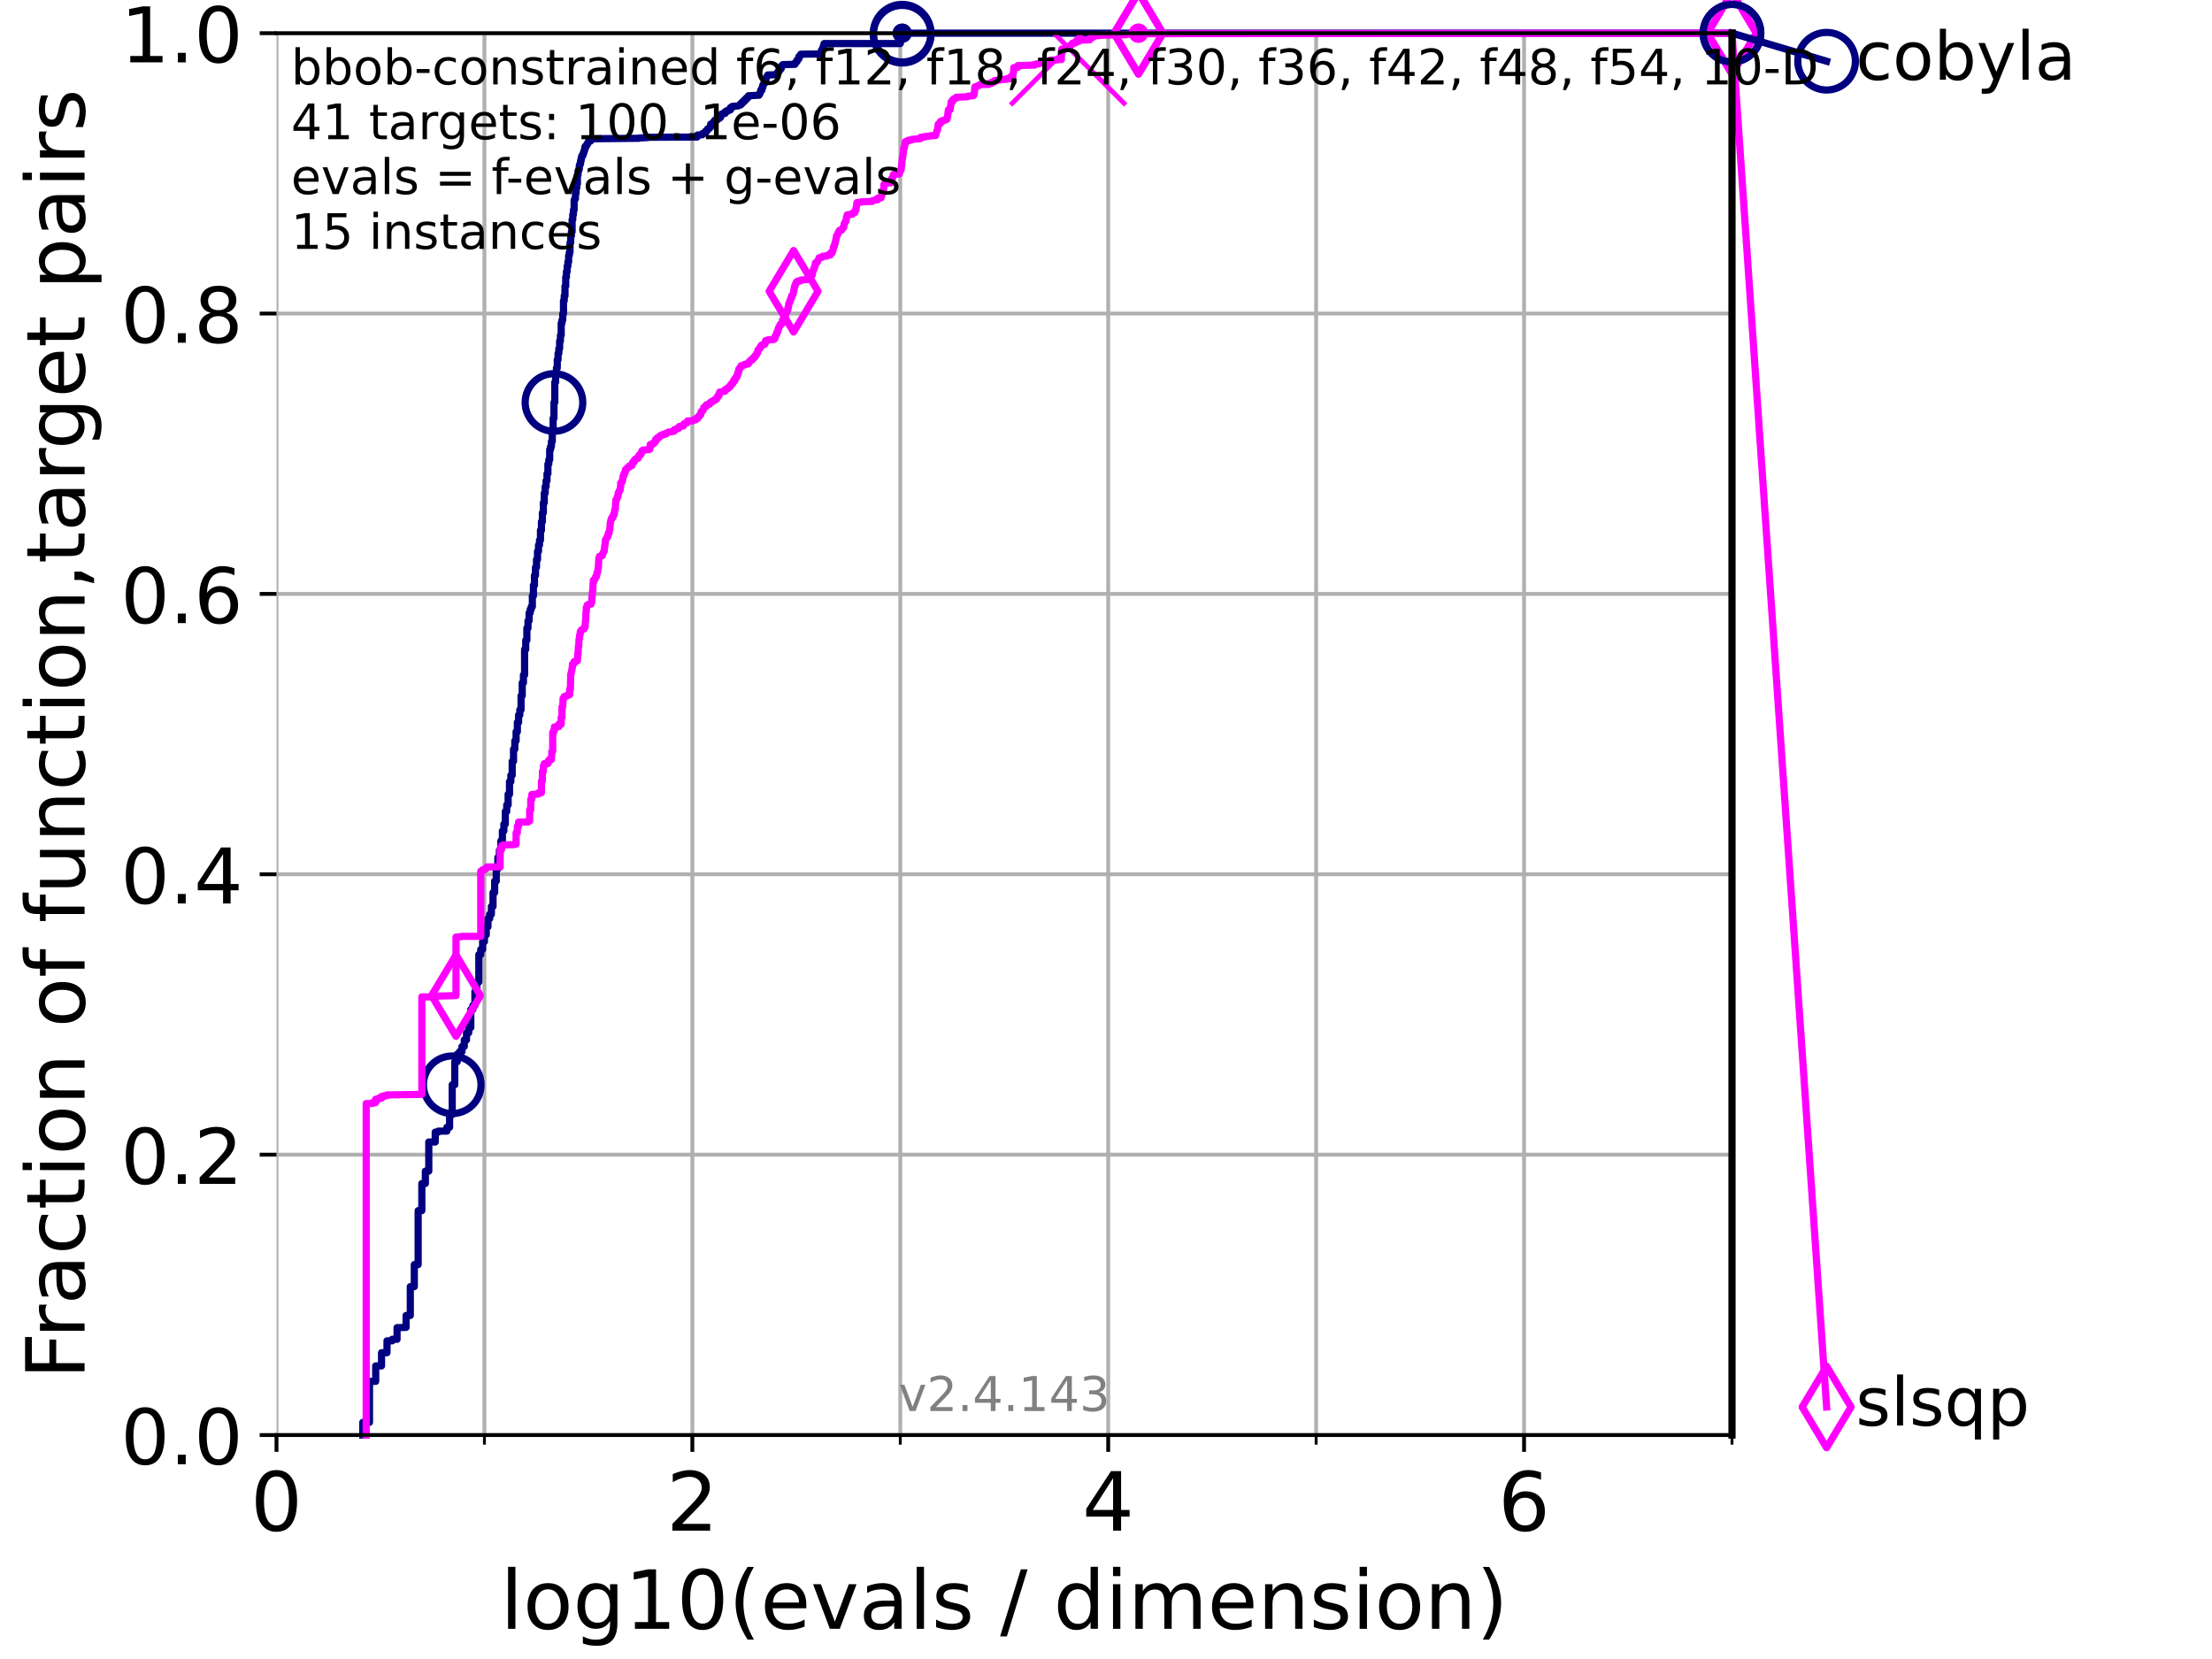 <?xml version="1.0" encoding="utf-8" standalone="no"?>
<!DOCTYPE svg PUBLIC "-//W3C//DTD SVG 1.1//EN"
  "http://www.w3.org/Graphics/SVG/1.1/DTD/svg11.dtd">
<!-- Created with matplotlib (https://matplotlib.org/) -->
<svg height="345.6pt" version="1.1" viewBox="0 0 460.8 345.6" width="460.8pt" xmlns="http://www.w3.org/2000/svg" xmlns:xlink="http://www.w3.org/1999/xlink">
 <defs>
  <style type="text/css">*{stroke-linecap:butt;stroke-linejoin:round;}</style>
 </defs>
 <g id="figure_1">
  <g id="patch_1">
   <path d="M 0 345.6 
L 460.8 345.6 
L 460.8 0 
L 0 0 
z
" style="fill:#ffffff;"/>
  </g>
  <g id="axes_1">
   <g id="patch_2">
    <path d="M 57.6 298.944 
L 360.806 298.944 
L 360.806 6.912 
L 57.6 6.912 
z
" style="fill:#ffffff;"/>
   </g>
   <g id="matplotlib.axis_1">
    <g id="xtick_1">
     <g id="line2d_1">
      <path clip-path="url(#p220fb28240)" d="M 57.6 298.944 
L 57.6 6.912 
" style="fill:none;stroke:#b0b0b0;stroke-linecap:square;stroke-width:0.8;"/>
     </g>
     <g id="line2d_2">
      <defs>
       <path d="M 0 0 
L 0 3.5 
" id="md79514da13" style="stroke:#000000;stroke-width:0.8;"/>
      </defs>
      <g>
       <use style="stroke:#000000;stroke-width:0.8;" x="57.6" xlink:href="#md79514da13" y="298.944"/>
      </g>
     </g>
     <g id="text_1">
      <!-- 0 -->
      <g transform="translate(52.192 318.861)scale(0.17 -0.17)">
       <defs>
        <path d="M 31.781 66.406 
Q 24.172 66.406 20.328 58.906 
Q 16.5 51.422 16.5 36.375 
Q 16.5 21.391 20.328 13.891 
Q 24.172 6.391 31.781 6.391 
Q 39.453 6.391 43.281 13.891 
Q 47.125 21.391 47.125 36.375 
Q 47.125 51.422 43.281 58.906 
Q 39.453 66.406 31.781 66.406 
z
M 31.781 74.219 
Q 44.047 74.219 50.516 64.516 
Q 56.984 54.828 56.984 36.375 
Q 56.984 17.969 50.516 8.266 
Q 44.047 -1.422 31.781 -1.422 
Q 19.531 -1.422 13.062 8.266 
Q 6.594 17.969 6.594 36.375 
Q 6.594 54.828 13.062 64.516 
Q 19.531 74.219 31.781 74.219 
z
" id="DejaVuSans-48"/>
       </defs>
       <use xlink:href="#DejaVuSans-48"/>
      </g>
     </g>
    </g>
    <g id="xtick_2">
     <g id="line2d_3">
      <path clip-path="url(#p220fb28240)" d="M 144.23 298.944 
L 144.23 6.912 
" style="fill:none;stroke:#b0b0b0;stroke-linecap:square;stroke-width:0.8;"/>
     </g>
     <g id="line2d_4">
      <g>
       <use style="stroke:#000000;stroke-width:0.8;" x="144.23" xlink:href="#md79514da13" y="298.944"/>
      </g>
     </g>
     <g id="text_2">
      <!-- 2 -->
      <g transform="translate(138.822 318.861)scale(0.17 -0.17)">
       <defs>
        <path d="M 19.188 8.297 
L 53.609 8.297 
L 53.609 0 
L 7.328 0 
L 7.328 8.297 
Q 12.938 14.109 22.625 23.891 
Q 32.328 33.688 34.812 36.531 
Q 39.547 41.844 41.422 45.531 
Q 43.312 49.219 43.312 52.781 
Q 43.312 58.594 39.234 62.25 
Q 35.156 65.922 28.609 65.922 
Q 23.969 65.922 18.812 64.312 
Q 13.672 62.703 7.812 59.422 
L 7.812 69.391 
Q 13.766 71.781 18.938 73 
Q 24.125 74.219 28.422 74.219 
Q 39.75 74.219 46.484 68.547 
Q 53.219 62.891 53.219 53.422 
Q 53.219 48.922 51.531 44.891 
Q 49.859 40.875 45.406 35.406 
Q 44.188 33.984 37.641 27.219 
Q 31.109 20.453 19.188 8.297 
z
" id="DejaVuSans-50"/>
       </defs>
       <use xlink:href="#DejaVuSans-50"/>
      </g>
     </g>
    </g>
    <g id="xtick_3">
     <g id="line2d_5">
      <path clip-path="url(#p220fb28240)" d="M 230.861 298.944 
L 230.861 6.912 
" style="fill:none;stroke:#b0b0b0;stroke-linecap:square;stroke-width:0.8;"/>
     </g>
     <g id="line2d_6">
      <g>
       <use style="stroke:#000000;stroke-width:0.8;" x="230.861" xlink:href="#md79514da13" y="298.944"/>
      </g>
     </g>
     <g id="text_3">
      <!-- 4 -->
      <g transform="translate(225.453 318.861)scale(0.17 -0.17)">
       <defs>
        <path d="M 37.797 64.312 
L 12.891 25.391 
L 37.797 25.391 
z
M 35.203 72.906 
L 47.609 72.906 
L 47.609 25.391 
L 58.016 25.391 
L 58.016 17.188 
L 47.609 17.188 
L 47.609 0 
L 37.797 0 
L 37.797 17.188 
L 4.891 17.188 
L 4.891 26.703 
z
" id="DejaVuSans-52"/>
       </defs>
       <use xlink:href="#DejaVuSans-52"/>
      </g>
     </g>
    </g>
    <g id="xtick_4">
     <g id="line2d_7">
      <path clip-path="url(#p220fb28240)" d="M 317.491 298.944 
L 317.491 6.912 
" style="fill:none;stroke:#b0b0b0;stroke-linecap:square;stroke-width:0.8;"/>
     </g>
     <g id="line2d_8">
      <g>
       <use style="stroke:#000000;stroke-width:0.8;" x="317.491" xlink:href="#md79514da13" y="298.944"/>
      </g>
     </g>
     <g id="text_4">
      <!-- 6 -->
      <g transform="translate(312.083 318.861)scale(0.17 -0.17)">
       <defs>
        <path d="M 33.016 40.375 
Q 26.375 40.375 22.484 35.828 
Q 18.609 31.297 18.609 23.391 
Q 18.609 15.531 22.484 10.953 
Q 26.375 6.391 33.016 6.391 
Q 39.656 6.391 43.531 10.953 
Q 47.406 15.531 47.406 23.391 
Q 47.406 31.297 43.531 35.828 
Q 39.656 40.375 33.016 40.375 
z
M 52.594 71.297 
L 52.594 62.312 
Q 48.875 64.062 45.094 64.984 
Q 41.312 65.922 37.594 65.922 
Q 27.828 65.922 22.672 59.328 
Q 17.531 52.734 16.797 39.406 
Q 19.672 43.656 24.016 45.922 
Q 28.375 48.188 33.594 48.188 
Q 44.578 48.188 50.953 41.516 
Q 57.328 34.859 57.328 23.391 
Q 57.328 12.156 50.688 5.359 
Q 44.047 -1.422 33.016 -1.422 
Q 20.359 -1.422 13.672 8.266 
Q 6.984 17.969 6.984 36.375 
Q 6.984 53.656 15.188 63.938 
Q 23.391 74.219 37.203 74.219 
Q 40.922 74.219 44.703 73.484 
Q 48.484 72.75 52.594 71.297 
z
" id="DejaVuSans-54"/>
       </defs>
       <use xlink:href="#DejaVuSans-54"/>
      </g>
     </g>
    </g>
    <g id="xtick_5">
     <g id="line2d_9">
      <path clip-path="url(#p220fb28240)" d="M 100.915 298.944 
L 100.915 6.912 
" style="fill:none;stroke:#b0b0b0;stroke-linecap:square;stroke-width:0.8;"/>
     </g>
     <g id="line2d_10">
      <defs>
       <path d="M 0 0 
L 0 2 
" id="m5a3f9ef99b" style="stroke:#000000;stroke-width:0.6;"/>
      </defs>
      <g>
       <use style="stroke:#000000;stroke-width:0.6;" x="100.915" xlink:href="#m5a3f9ef99b" y="298.944"/>
      </g>
     </g>
    </g>
    <g id="xtick_6">
     <g id="line2d_11">
      <path clip-path="url(#p220fb28240)" d="M 187.546 298.944 
L 187.546 6.912 
" style="fill:none;stroke:#b0b0b0;stroke-linecap:square;stroke-width:0.8;"/>
     </g>
     <g id="line2d_12">
      <g>
       <use style="stroke:#000000;stroke-width:0.6;" x="187.546" xlink:href="#m5a3f9ef99b" y="298.944"/>
      </g>
     </g>
    </g>
    <g id="xtick_7">
     <g id="line2d_13">
      <path clip-path="url(#p220fb28240)" d="M 274.176 298.944 
L 274.176 6.912 
" style="fill:none;stroke:#b0b0b0;stroke-linecap:square;stroke-width:0.8;"/>
     </g>
     <g id="line2d_14">
      <g>
       <use style="stroke:#000000;stroke-width:0.6;" x="274.176" xlink:href="#m5a3f9ef99b" y="298.944"/>
      </g>
     </g>
    </g>
    <g id="xtick_8">
     <g id="line2d_15">
      <path clip-path="url(#p220fb28240)" d="M 360.806 298.944 
L 360.806 6.912 
" style="fill:none;stroke:#b0b0b0;stroke-linecap:square;stroke-width:0.8;"/>
     </g>
     <g id="line2d_16">
      <g>
       <use style="stroke:#000000;stroke-width:0.6;" x="360.806" xlink:href="#m5a3f9ef99b" y="298.944"/>
      </g>
     </g>
    </g>
    <g id="text_5">
     <!-- log10(evals / dimension) -->
     <g transform="translate(104.239 339.314)scale(0.17 -0.17)">
      <defs>
       <path d="M 9.422 75.984 
L 18.406 75.984 
L 18.406 0 
L 9.422 0 
z
" id="DejaVuSans-108"/>
       <path d="M 30.609 48.391 
Q 23.391 48.391 19.188 42.75 
Q 14.984 37.109 14.984 27.297 
Q 14.984 17.484 19.156 11.844 
Q 23.344 6.203 30.609 6.203 
Q 37.797 6.203 41.984 11.859 
Q 46.188 17.531 46.188 27.297 
Q 46.188 37.016 41.984 42.703 
Q 37.797 48.391 30.609 48.391 
z
M 30.609 56 
Q 42.328 56 49.016 48.375 
Q 55.719 40.766 55.719 27.297 
Q 55.719 13.875 49.016 6.219 
Q 42.328 -1.422 30.609 -1.422 
Q 18.844 -1.422 12.172 6.219 
Q 5.516 13.875 5.516 27.297 
Q 5.516 40.766 12.172 48.375 
Q 18.844 56 30.609 56 
z
" id="DejaVuSans-111"/>
       <path d="M 45.406 27.984 
Q 45.406 37.75 41.375 43.109 
Q 37.359 48.484 30.078 48.484 
Q 22.859 48.484 18.828 43.109 
Q 14.797 37.75 14.797 27.984 
Q 14.797 18.266 18.828 12.891 
Q 22.859 7.516 30.078 7.516 
Q 37.359 7.516 41.375 12.891 
Q 45.406 18.266 45.406 27.984 
z
M 54.391 6.781 
Q 54.391 -7.172 48.188 -13.984 
Q 42 -20.797 29.203 -20.797 
Q 24.469 -20.797 20.266 -20.094 
Q 16.062 -19.391 12.109 -17.922 
L 12.109 -9.188 
Q 16.062 -11.328 19.922 -12.344 
Q 23.781 -13.375 27.781 -13.375 
Q 36.625 -13.375 41.016 -8.766 
Q 45.406 -4.156 45.406 5.172 
L 45.406 9.625 
Q 42.625 4.781 38.281 2.391 
Q 33.938 0 27.875 0 
Q 17.828 0 11.672 7.656 
Q 5.516 15.328 5.516 27.984 
Q 5.516 40.672 11.672 48.328 
Q 17.828 56 27.875 56 
Q 33.938 56 38.281 53.609 
Q 42.625 51.219 45.406 46.391 
L 45.406 54.688 
L 54.391 54.688 
z
" id="DejaVuSans-103"/>
       <path d="M 12.406 8.297 
L 28.516 8.297 
L 28.516 63.922 
L 10.984 60.406 
L 10.984 69.391 
L 28.422 72.906 
L 38.281 72.906 
L 38.281 8.297 
L 54.391 8.297 
L 54.391 0 
L 12.406 0 
z
" id="DejaVuSans-49"/>
       <path d="M 31 75.875 
Q 24.469 64.656 21.281 53.656 
Q 18.109 42.672 18.109 31.391 
Q 18.109 20.125 21.312 9.062 
Q 24.516 -2 31 -13.188 
L 23.188 -13.188 
Q 15.875 -1.703 12.234 9.375 
Q 8.594 20.453 8.594 31.391 
Q 8.594 42.281 12.203 53.312 
Q 15.828 64.359 23.188 75.875 
z
" id="DejaVuSans-40"/>
       <path d="M 56.203 29.594 
L 56.203 25.203 
L 14.891 25.203 
Q 15.484 15.922 20.484 11.062 
Q 25.484 6.203 34.422 6.203 
Q 39.594 6.203 44.453 7.469 
Q 49.312 8.734 54.109 11.281 
L 54.109 2.781 
Q 49.266 0.734 44.188 -0.344 
Q 39.109 -1.422 33.891 -1.422 
Q 20.797 -1.422 13.156 6.188 
Q 5.516 13.812 5.516 26.812 
Q 5.516 40.234 12.766 48.109 
Q 20.016 56 32.328 56 
Q 43.359 56 49.781 48.891 
Q 56.203 41.797 56.203 29.594 
z
M 47.219 32.234 
Q 47.125 39.594 43.094 43.984 
Q 39.062 48.391 32.422 48.391 
Q 24.906 48.391 20.391 44.141 
Q 15.875 39.891 15.188 32.172 
z
" id="DejaVuSans-101"/>
       <path d="M 2.984 54.688 
L 12.5 54.688 
L 29.594 8.797 
L 46.688 54.688 
L 56.203 54.688 
L 35.688 0 
L 23.484 0 
z
" id="DejaVuSans-118"/>
       <path d="M 34.281 27.484 
Q 23.391 27.484 19.188 25 
Q 14.984 22.516 14.984 16.5 
Q 14.984 11.719 18.141 8.906 
Q 21.297 6.109 26.703 6.109 
Q 34.188 6.109 38.703 11.406 
Q 43.219 16.703 43.219 25.484 
L 43.219 27.484 
z
M 52.203 31.203 
L 52.203 0 
L 43.219 0 
L 43.219 8.297 
Q 40.141 3.328 35.547 0.953 
Q 30.953 -1.422 24.312 -1.422 
Q 15.922 -1.422 10.953 3.297 
Q 6 8.016 6 15.922 
Q 6 25.141 12.172 29.828 
Q 18.359 34.516 30.609 34.516 
L 43.219 34.516 
L 43.219 35.406 
Q 43.219 41.609 39.141 45 
Q 35.062 48.391 27.688 48.391 
Q 23 48.391 18.547 47.266 
Q 14.109 46.141 10.016 43.891 
L 10.016 52.203 
Q 14.938 54.109 19.578 55.047 
Q 24.219 56 28.609 56 
Q 40.484 56 46.344 49.844 
Q 52.203 43.703 52.203 31.203 
z
" id="DejaVuSans-97"/>
       <path d="M 44.281 53.078 
L 44.281 44.578 
Q 40.484 46.531 36.375 47.5 
Q 32.281 48.484 27.875 48.484 
Q 21.188 48.484 17.844 46.438 
Q 14.5 44.391 14.5 40.281 
Q 14.5 37.156 16.891 35.375 
Q 19.281 33.594 26.516 31.984 
L 29.594 31.297 
Q 39.156 29.25 43.188 25.516 
Q 47.219 21.781 47.219 15.094 
Q 47.219 7.469 41.188 3.016 
Q 35.156 -1.422 24.609 -1.422 
Q 20.219 -1.422 15.453 -0.562 
Q 10.688 0.297 5.422 2 
L 5.422 11.281 
Q 10.406 8.688 15.234 7.391 
Q 20.062 6.109 24.812 6.109 
Q 31.156 6.109 34.562 8.281 
Q 37.984 10.453 37.984 14.406 
Q 37.984 18.062 35.516 20.016 
Q 33.062 21.969 24.703 23.781 
L 21.578 24.516 
Q 13.234 26.266 9.516 29.906 
Q 5.812 33.547 5.812 39.891 
Q 5.812 47.609 11.281 51.797 
Q 16.75 56 26.812 56 
Q 31.781 56 36.172 55.266 
Q 40.578 54.547 44.281 53.078 
z
" id="DejaVuSans-115"/>
       <path id="DejaVuSans-32"/>
       <path d="M 25.391 72.906 
L 33.688 72.906 
L 8.297 -9.281 
L 0 -9.281 
z
" id="DejaVuSans-47"/>
       <path d="M 45.406 46.391 
L 45.406 75.984 
L 54.391 75.984 
L 54.391 0 
L 45.406 0 
L 45.406 8.203 
Q 42.578 3.328 38.25 0.953 
Q 33.938 -1.422 27.875 -1.422 
Q 17.969 -1.422 11.734 6.484 
Q 5.516 14.406 5.516 27.297 
Q 5.516 40.188 11.734 48.094 
Q 17.969 56 27.875 56 
Q 33.938 56 38.25 53.625 
Q 42.578 51.266 45.406 46.391 
z
M 14.797 27.297 
Q 14.797 17.391 18.875 11.75 
Q 22.953 6.109 30.078 6.109 
Q 37.203 6.109 41.297 11.75 
Q 45.406 17.391 45.406 27.297 
Q 45.406 37.203 41.297 42.844 
Q 37.203 48.484 30.078 48.484 
Q 22.953 48.484 18.875 42.844 
Q 14.797 37.203 14.797 27.297 
z
" id="DejaVuSans-100"/>
       <path d="M 9.422 54.688 
L 18.406 54.688 
L 18.406 0 
L 9.422 0 
z
M 9.422 75.984 
L 18.406 75.984 
L 18.406 64.594 
L 9.422 64.594 
z
" id="DejaVuSans-105"/>
       <path d="M 52 44.188 
Q 55.375 50.25 60.062 53.125 
Q 64.75 56 71.094 56 
Q 79.641 56 84.281 50.016 
Q 88.922 44.047 88.922 33.016 
L 88.922 0 
L 79.891 0 
L 79.891 32.719 
Q 79.891 40.578 77.094 44.375 
Q 74.312 48.188 68.609 48.188 
Q 61.625 48.188 57.562 43.547 
Q 53.516 38.922 53.516 30.906 
L 53.516 0 
L 44.484 0 
L 44.484 32.719 
Q 44.484 40.625 41.703 44.406 
Q 38.922 48.188 33.109 48.188 
Q 26.219 48.188 22.156 43.531 
Q 18.109 38.875 18.109 30.906 
L 18.109 0 
L 9.078 0 
L 9.078 54.688 
L 18.109 54.688 
L 18.109 46.188 
Q 21.188 51.219 25.484 53.609 
Q 29.781 56 35.688 56 
Q 41.656 56 45.828 52.969 
Q 50 49.953 52 44.188 
z
" id="DejaVuSans-109"/>
       <path d="M 54.891 33.016 
L 54.891 0 
L 45.906 0 
L 45.906 32.719 
Q 45.906 40.484 42.875 44.328 
Q 39.844 48.188 33.797 48.188 
Q 26.516 48.188 22.312 43.547 
Q 18.109 38.922 18.109 30.906 
L 18.109 0 
L 9.078 0 
L 9.078 54.688 
L 18.109 54.688 
L 18.109 46.188 
Q 21.344 51.125 25.703 53.562 
Q 30.078 56 35.797 56 
Q 45.219 56 50.047 50.172 
Q 54.891 44.344 54.891 33.016 
z
" id="DejaVuSans-110"/>
       <path d="M 8.016 75.875 
L 15.828 75.875 
Q 23.141 64.359 26.781 53.312 
Q 30.422 42.281 30.422 31.391 
Q 30.422 20.453 26.781 9.375 
Q 23.141 -1.703 15.828 -13.188 
L 8.016 -13.188 
Q 14.5 -2 17.703 9.062 
Q 20.906 20.125 20.906 31.391 
Q 20.906 42.672 17.703 53.656 
Q 14.5 64.656 8.016 75.875 
z
" id="DejaVuSans-41"/>
      </defs>
      <use xlink:href="#DejaVuSans-108"/>
      <use x="27.783" xlink:href="#DejaVuSans-111"/>
      <use x="88.965" xlink:href="#DejaVuSans-103"/>
      <use x="152.441" xlink:href="#DejaVuSans-49"/>
      <use x="216.064" xlink:href="#DejaVuSans-48"/>
      <use x="279.688" xlink:href="#DejaVuSans-40"/>
      <use x="318.701" xlink:href="#DejaVuSans-101"/>
      <use x="380.225" xlink:href="#DejaVuSans-118"/>
      <use x="439.404" xlink:href="#DejaVuSans-97"/>
      <use x="500.684" xlink:href="#DejaVuSans-108"/>
      <use x="528.467" xlink:href="#DejaVuSans-115"/>
      <use x="580.566" xlink:href="#DejaVuSans-32"/>
      <use x="612.354" xlink:href="#DejaVuSans-47"/>
      <use x="646.045" xlink:href="#DejaVuSans-32"/>
      <use x="677.832" xlink:href="#DejaVuSans-100"/>
      <use x="741.309" xlink:href="#DejaVuSans-105"/>
      <use x="769.092" xlink:href="#DejaVuSans-109"/>
      <use x="866.504" xlink:href="#DejaVuSans-101"/>
      <use x="928.027" xlink:href="#DejaVuSans-110"/>
      <use x="991.406" xlink:href="#DejaVuSans-115"/>
      <use x="1043.506" xlink:href="#DejaVuSans-105"/>
      <use x="1071.289" xlink:href="#DejaVuSans-111"/>
      <use x="1132.471" xlink:href="#DejaVuSans-110"/>
      <use x="1195.85" xlink:href="#DejaVuSans-41"/>
     </g>
    </g>
   </g>
   <g id="matplotlib.axis_2">
    <g id="ytick_1">
     <g id="line2d_17">
      <path clip-path="url(#p220fb28240)" d="M 57.6 298.944 
L 360.806 298.944 
" style="fill:none;stroke:#b0b0b0;stroke-linecap:square;stroke-width:0.8;"/>
     </g>
     <g id="line2d_18">
      <defs>
       <path d="M 0 0 
L -3.5 0 
" id="m6e8400336b" style="stroke:#000000;stroke-width:0.8;"/>
      </defs>
      <g>
       <use style="stroke:#000000;stroke-width:0.8;" x="57.6" xlink:href="#m6e8400336b" y="298.944"/>
      </g>
     </g>
     <g id="text_6">
      <!-- 0.0 -->
      <g transform="translate(25.155 305.023)scale(0.16 -0.16)">
       <defs>
        <path d="M 10.688 12.406 
L 21 12.406 
L 21 0 
L 10.688 0 
z
" id="DejaVuSans-46"/>
       </defs>
       <use xlink:href="#DejaVuSans-48"/>
       <use x="63.623" xlink:href="#DejaVuSans-46"/>
       <use x="95.41" xlink:href="#DejaVuSans-48"/>
      </g>
     </g>
    </g>
    <g id="ytick_2">
     <g id="line2d_19">
      <path clip-path="url(#p220fb28240)" d="M 57.6 240.538 
L 360.806 240.538 
" style="fill:none;stroke:#b0b0b0;stroke-linecap:square;stroke-width:0.8;"/>
     </g>
     <g id="line2d_20">
      <g>
       <use style="stroke:#000000;stroke-width:0.8;" x="57.6" xlink:href="#m6e8400336b" y="240.538"/>
      </g>
     </g>
     <g id="text_7">
      <!-- 0.2 -->
      <g transform="translate(25.155 246.616)scale(0.16 -0.16)">
       <use xlink:href="#DejaVuSans-48"/>
       <use x="63.623" xlink:href="#DejaVuSans-46"/>
       <use x="95.41" xlink:href="#DejaVuSans-50"/>
      </g>
     </g>
    </g>
    <g id="ytick_3">
     <g id="line2d_21">
      <path clip-path="url(#p220fb28240)" d="M 57.6 182.131 
L 360.806 182.131 
" style="fill:none;stroke:#b0b0b0;stroke-linecap:square;stroke-width:0.8;"/>
     </g>
     <g id="line2d_22">
      <g>
       <use style="stroke:#000000;stroke-width:0.8;" x="57.6" xlink:href="#m6e8400336b" y="182.131"/>
      </g>
     </g>
     <g id="text_8">
      <!-- 0.4 -->
      <g transform="translate(25.155 188.21)scale(0.16 -0.16)">
       <use xlink:href="#DejaVuSans-48"/>
       <use x="63.623" xlink:href="#DejaVuSans-46"/>
       <use x="95.41" xlink:href="#DejaVuSans-52"/>
      </g>
     </g>
    </g>
    <g id="ytick_4">
     <g id="line2d_23">
      <path clip-path="url(#p220fb28240)" d="M 57.6 123.725 
L 360.806 123.725 
" style="fill:none;stroke:#b0b0b0;stroke-linecap:square;stroke-width:0.8;"/>
     </g>
     <g id="line2d_24">
      <g>
       <use style="stroke:#000000;stroke-width:0.8;" x="57.6" xlink:href="#m6e8400336b" y="123.725"/>
      </g>
     </g>
     <g id="text_9">
      <!-- 0.6 -->
      <g transform="translate(25.155 129.804)scale(0.16 -0.16)">
       <use xlink:href="#DejaVuSans-48"/>
       <use x="63.623" xlink:href="#DejaVuSans-46"/>
       <use x="95.41" xlink:href="#DejaVuSans-54"/>
      </g>
     </g>
    </g>
    <g id="ytick_5">
     <g id="line2d_25">
      <path clip-path="url(#p220fb28240)" d="M 57.6 65.318 
L 360.806 65.318 
" style="fill:none;stroke:#b0b0b0;stroke-linecap:square;stroke-width:0.8;"/>
     </g>
     <g id="line2d_26">
      <g>
       <use style="stroke:#000000;stroke-width:0.8;" x="57.6" xlink:href="#m6e8400336b" y="65.318"/>
      </g>
     </g>
     <g id="text_10">
      <!-- 0.8 -->
      <g transform="translate(25.155 71.397)scale(0.16 -0.16)">
       <defs>
        <path d="M 31.781 34.625 
Q 24.75 34.625 20.719 30.859 
Q 16.703 27.094 16.703 20.516 
Q 16.703 13.922 20.719 10.156 
Q 24.75 6.391 31.781 6.391 
Q 38.812 6.391 42.859 10.172 
Q 46.922 13.969 46.922 20.516 
Q 46.922 27.094 42.891 30.859 
Q 38.875 34.625 31.781 34.625 
z
M 21.922 38.812 
Q 15.578 40.375 12.031 44.719 
Q 8.5 49.078 8.5 55.328 
Q 8.5 64.062 14.719 69.141 
Q 20.953 74.219 31.781 74.219 
Q 42.672 74.219 48.875 69.141 
Q 55.078 64.062 55.078 55.328 
Q 55.078 49.078 51.531 44.719 
Q 48 40.375 41.703 38.812 
Q 48.828 37.156 52.797 32.312 
Q 56.781 27.484 56.781 20.516 
Q 56.781 9.906 50.312 4.234 
Q 43.844 -1.422 31.781 -1.422 
Q 19.734 -1.422 13.25 4.234 
Q 6.781 9.906 6.781 20.516 
Q 6.781 27.484 10.781 32.312 
Q 14.797 37.156 21.922 38.812 
z
M 18.312 54.391 
Q 18.312 48.734 21.844 45.562 
Q 25.391 42.391 31.781 42.391 
Q 38.141 42.391 41.719 45.562 
Q 45.312 48.734 45.312 54.391 
Q 45.312 60.062 41.719 63.234 
Q 38.141 66.406 31.781 66.406 
Q 25.391 66.406 21.844 63.234 
Q 18.312 60.062 18.312 54.391 
z
" id="DejaVuSans-56"/>
       </defs>
       <use xlink:href="#DejaVuSans-48"/>
       <use x="63.623" xlink:href="#DejaVuSans-46"/>
       <use x="95.41" xlink:href="#DejaVuSans-56"/>
      </g>
     </g>
    </g>
    <g id="ytick_6">
     <g id="line2d_27">
      <path clip-path="url(#p220fb28240)" d="M 57.6 6.912 
L 360.806 6.912 
" style="fill:none;stroke:#b0b0b0;stroke-linecap:square;stroke-width:0.8;"/>
     </g>
     <g id="line2d_28">
      <g>
       <use style="stroke:#000000;stroke-width:0.8;" x="57.6" xlink:href="#m6e8400336b" y="6.912"/>
      </g>
     </g>
     <g id="text_11">
      <!-- 1.0 -->
      <g transform="translate(25.155 12.991)scale(0.16 -0.16)">
       <use xlink:href="#DejaVuSans-49"/>
       <use x="63.623" xlink:href="#DejaVuSans-46"/>
       <use x="95.41" xlink:href="#DejaVuSans-48"/>
      </g>
     </g>
    </g>
    <g id="text_12">
     <!-- Fraction of function,target pairs -->
     <g transform="translate(17.62 287.313)rotate(-90)scale(0.17 -0.17)">
      <defs>
       <path d="M 9.812 72.906 
L 51.703 72.906 
L 51.703 64.594 
L 19.672 64.594 
L 19.672 43.109 
L 48.578 43.109 
L 48.578 34.812 
L 19.672 34.812 
L 19.672 0 
L 9.812 0 
z
" id="DejaVuSans-70"/>
       <path d="M 41.109 46.297 
Q 39.594 47.172 37.812 47.578 
Q 36.031 48 33.891 48 
Q 26.266 48 22.188 43.047 
Q 18.109 38.094 18.109 28.812 
L 18.109 0 
L 9.078 0 
L 9.078 54.688 
L 18.109 54.688 
L 18.109 46.188 
Q 20.953 51.172 25.484 53.578 
Q 30.031 56 36.531 56 
Q 37.453 56 38.578 55.875 
Q 39.703 55.766 41.062 55.516 
z
" id="DejaVuSans-114"/>
       <path d="M 48.781 52.594 
L 48.781 44.188 
Q 44.969 46.297 41.141 47.344 
Q 37.312 48.391 33.406 48.391 
Q 24.656 48.391 19.812 42.844 
Q 14.984 37.312 14.984 27.297 
Q 14.984 17.281 19.812 11.734 
Q 24.656 6.203 33.406 6.203 
Q 37.312 6.203 41.141 7.25 
Q 44.969 8.297 48.781 10.406 
L 48.781 2.094 
Q 45.016 0.344 40.984 -0.531 
Q 36.969 -1.422 32.422 -1.422 
Q 20.062 -1.422 12.781 6.344 
Q 5.516 14.109 5.516 27.297 
Q 5.516 40.672 12.859 48.328 
Q 20.219 56 33.016 56 
Q 37.156 56 41.109 55.141 
Q 45.062 54.297 48.781 52.594 
z
" id="DejaVuSans-99"/>
       <path d="M 18.312 70.219 
L 18.312 54.688 
L 36.812 54.688 
L 36.812 47.703 
L 18.312 47.703 
L 18.312 18.016 
Q 18.312 11.328 20.141 9.422 
Q 21.969 7.516 27.594 7.516 
L 36.812 7.516 
L 36.812 0 
L 27.594 0 
Q 17.188 0 13.234 3.875 
Q 9.281 7.766 9.281 18.016 
L 9.281 47.703 
L 2.688 47.703 
L 2.688 54.688 
L 9.281 54.688 
L 9.281 70.219 
z
" id="DejaVuSans-116"/>
       <path d="M 37.109 75.984 
L 37.109 68.5 
L 28.516 68.5 
Q 23.688 68.5 21.797 66.547 
Q 19.922 64.594 19.922 59.516 
L 19.922 54.688 
L 34.719 54.688 
L 34.719 47.703 
L 19.922 47.703 
L 19.922 0 
L 10.891 0 
L 10.891 47.703 
L 2.297 47.703 
L 2.297 54.688 
L 10.891 54.688 
L 10.891 58.5 
Q 10.891 67.625 15.141 71.797 
Q 19.391 75.984 28.609 75.984 
z
" id="DejaVuSans-102"/>
       <path d="M 8.5 21.578 
L 8.5 54.688 
L 17.484 54.688 
L 17.484 21.922 
Q 17.484 14.156 20.5 10.266 
Q 23.531 6.391 29.594 6.391 
Q 36.859 6.391 41.078 11.031 
Q 45.312 15.672 45.312 23.688 
L 45.312 54.688 
L 54.297 54.688 
L 54.297 0 
L 45.312 0 
L 45.312 8.406 
Q 42.047 3.422 37.719 1 
Q 33.406 -1.422 27.688 -1.422 
Q 18.266 -1.422 13.375 4.438 
Q 8.5 10.297 8.5 21.578 
z
M 31.109 56 
z
" id="DejaVuSans-117"/>
       <path d="M 11.719 12.406 
L 22.016 12.406 
L 22.016 4 
L 14.016 -11.625 
L 7.719 -11.625 
L 11.719 4 
z
" id="DejaVuSans-44"/>
       <path d="M 18.109 8.203 
L 18.109 -20.797 
L 9.078 -20.797 
L 9.078 54.688 
L 18.109 54.688 
L 18.109 46.391 
Q 20.953 51.266 25.266 53.625 
Q 29.594 56 35.594 56 
Q 45.562 56 51.781 48.094 
Q 58.016 40.188 58.016 27.297 
Q 58.016 14.406 51.781 6.484 
Q 45.562 -1.422 35.594 -1.422 
Q 29.594 -1.422 25.266 0.953 
Q 20.953 3.328 18.109 8.203 
z
M 48.688 27.297 
Q 48.688 37.203 44.609 42.844 
Q 40.531 48.484 33.406 48.484 
Q 26.266 48.484 22.188 42.844 
Q 18.109 37.203 18.109 27.297 
Q 18.109 17.391 22.188 11.75 
Q 26.266 6.109 33.406 6.109 
Q 40.531 6.109 44.609 11.75 
Q 48.688 17.391 48.688 27.297 
z
" id="DejaVuSans-112"/>
      </defs>
      <use xlink:href="#DejaVuSans-70"/>
      <use x="50.27" xlink:href="#DejaVuSans-114"/>
      <use x="91.383" xlink:href="#DejaVuSans-97"/>
      <use x="152.662" xlink:href="#DejaVuSans-99"/>
      <use x="207.643" xlink:href="#DejaVuSans-116"/>
      <use x="246.852" xlink:href="#DejaVuSans-105"/>
      <use x="274.635" xlink:href="#DejaVuSans-111"/>
      <use x="335.816" xlink:href="#DejaVuSans-110"/>
      <use x="399.195" xlink:href="#DejaVuSans-32"/>
      <use x="430.982" xlink:href="#DejaVuSans-111"/>
      <use x="492.164" xlink:href="#DejaVuSans-102"/>
      <use x="527.369" xlink:href="#DejaVuSans-32"/>
      <use x="559.156" xlink:href="#DejaVuSans-102"/>
      <use x="594.361" xlink:href="#DejaVuSans-117"/>
      <use x="657.74" xlink:href="#DejaVuSans-110"/>
      <use x="721.119" xlink:href="#DejaVuSans-99"/>
      <use x="776.1" xlink:href="#DejaVuSans-116"/>
      <use x="815.309" xlink:href="#DejaVuSans-105"/>
      <use x="843.092" xlink:href="#DejaVuSans-111"/>
      <use x="904.273" xlink:href="#DejaVuSans-110"/>
      <use x="967.652" xlink:href="#DejaVuSans-44"/>
      <use x="999.439" xlink:href="#DejaVuSans-116"/>
      <use x="1038.648" xlink:href="#DejaVuSans-97"/>
      <use x="1099.928" xlink:href="#DejaVuSans-114"/>
      <use x="1139.291" xlink:href="#DejaVuSans-103"/>
      <use x="1202.768" xlink:href="#DejaVuSans-101"/>
      <use x="1264.291" xlink:href="#DejaVuSans-116"/>
      <use x="1303.5" xlink:href="#DejaVuSans-32"/>
      <use x="1335.287" xlink:href="#DejaVuSans-112"/>
      <use x="1398.764" xlink:href="#DejaVuSans-97"/>
      <use x="1460.043" xlink:href="#DejaVuSans-105"/>
      <use x="1487.826" xlink:href="#DejaVuSans-114"/>
      <use x="1528.939" xlink:href="#DejaVuSans-115"/>
     </g>
    </g>
   </g>
   <g id="line2d_29">
    <defs>
     <path d="M 0 1.5 
C 0.398 1.5 0.779 1.342 1.061 1.061 
C 1.342 0.779 1.5 0.398 1.5 0 
C 1.5 -0.398 1.342 -0.779 1.061 -1.061 
C 0.779 -1.342 0.398 -1.5 0 -1.5 
C -0.398 -1.5 -0.779 -1.342 -1.061 -1.061 
C -1.342 -0.779 -1.5 -0.398 -1.5 0 
C -1.5 0.398 -1.342 0.779 -1.061 1.061 
C -0.779 1.342 -0.398 1.5 0 1.5 
z
" id="m3f52001e70" style="stroke:#000080;"/>
    </defs>
    <g>
     <use style="fill:#000080;stroke:#000080;" x="187.94" xlink:href="#m3f52001e70" y="6.912"/>
     <use style="fill:#000080;stroke:#000080;" x="187.94" xlink:href="#m3f52001e70" y="6.912"/>
    </g>
   </g>
   <g id="line2d_30">
    <path d="M 75.575 298.944 
L 75.575 296.306 
L 76.969 296.306 
L 76.969 287.759 
L 78.267 287.759 
L 78.267 284.54 
L 79.481 284.54 
L 79.481 281.797 
L 80.621 281.797 
L 80.621 279.317 
L 81.696 279.317 
L 81.696 279 
L 82.713 279 
L 82.713 276.573 
L 84.596 276.521 
L 84.596 274.041 
L 85.471 274.041 
L 85.471 268.026 
L 86.307 268.026 
L 86.307 263.436 
L 87.108 263.436 
L 87.108 252.198 
L 87.876 252.198 
L 87.876 246.552 
L 88.614 246.552 
L 88.614 243.967 
L 89.324 243.967 
L 89.324 237.9 
L 90.668 237.9 
L 90.668 235.842 
L 91.306 235.842 
L 91.306 235.631 
L 93.099 235.631 
L 93.099 234.839 
L 93.66 234.839 
L 93.66 232.201 
L 94.206 232.201 
L 94.206 225.976 
L 94.736 225.976 
L 94.736 221.174 
L 95.251 221.174 
L 95.251 219.591 
L 95.753 219.591 
L 95.753 219.064 
L 96.241 219.064 
L 96.241 218.009 
L 96.718 218.009 
L 96.718 216.637 
L 97.182 216.637 
L 97.182 215.16 
L 97.635 215.16 
L 97.635 214.052 
L 98.078 214.052 
L 98.078 210.306 
L 98.51 210.306 
L 98.51 209.461 
L 98.933 209.461 
L 98.933 206.507 
L 99.347 206.507 
L 99.347 204.555 
L 99.751 204.555 
L 99.751 198.856 
L 100.147 198.856 
L 100.147 197.801 
L 100.535 197.801 
L 100.535 196.166 
L 100.915 196.166 
L 100.915 194.741 
L 101.288 194.741 
L 101.288 193.053 
L 101.653 193.053 
L 101.653 191.364 
L 102.011 191.364 
L 102.011 190.467 
L 102.363 190.467 
L 102.363 188.832 
L 102.708 188.832 
L 102.708 185.93 
L 103.047 185.93 
L 103.047 183.556 
L 103.38 183.556 
L 103.38 181.023 
L 103.707 181.023 
L 103.707 178.649 
L 104.029 178.649 
L 104.029 177.119 
L 104.345 177.119 
L 104.345 175.167 
L 104.656 175.167 
L 104.656 173.109 
L 104.962 173.109 
L 104.962 171.685 
L 105.263 171.685 
L 105.263 169.046 
L 105.559 169.046 
L 105.559 167.675 
L 105.851 167.675 
L 105.851 165.459 
L 106.138 165.459 
L 106.138 162.821 
L 106.421 162.821 
L 106.421 161.502 
L 106.699 161.502 
L 106.699 158.6 
L 106.974 158.6 
L 106.974 156.067 
L 107.245 156.067 
L 107.245 154.326 
L 107.512 154.326 
L 107.512 152.427 
L 107.775 152.427 
L 107.775 150.475 
L 108.034 150.475 
L 108.034 148.945 
L 108.29 148.945 
L 108.29 147.837 
L 108.543 147.837 
L 108.543 144.935 
L 108.792 144.935 
L 108.792 142.244 
L 109.038 142.244 
L 109.038 140.608 
L 109.28 140.608 
L 109.28 135.279 
L 109.52 135.279 
L 109.52 133.38 
L 109.757 133.38 
L 109.757 130.848 
L 109.99 130.848 
L 109.99 129.317 
L 110.221 129.317 
L 110.221 127.682 
L 110.449 127.682 
L 110.449 126.943 
L 110.675 126.943 
L 110.675 126.363 
L 110.897 126.363 
L 110.897 124.147 
L 111.117 124.147 
L 111.117 121.931 
L 111.335 121.931 
L 111.335 119.873 
L 111.55 119.873 
L 111.55 118.185 
L 111.762 118.185 
L 111.762 116.549 
L 111.972 116.549 
L 111.972 114.861 
L 112.18 114.861 
L 112.18 113.542 
L 112.386 113.542 
L 112.386 112.539 
L 112.589 112.539 
L 112.589 110.482 
L 112.79 110.482 
L 112.79 108.688 
L 112.989 108.688 
L 112.989 106.841 
L 113.186 106.841 
L 113.186 104.731 
L 113.381 104.731 
L 113.381 102.726 
L 113.574 102.726 
L 113.574 101.354 
L 113.765 101.354 
L 113.765 100.141 
L 113.954 100.141 
L 113.954 98.663 
L 114.142 98.663 
L 114.142 96.658 
L 114.327 96.658 
L 114.327 95.761 
L 114.51 95.761 
L 114.51 93.651 
L 114.692 93.651 
L 114.692 93.018 
L 114.872 93.018 
L 114.872 91.963 
L 115.051 91.963 
L 115.051 89.536 
L 115.227 89.536 
L 115.227 87.109 
L 115.402 87.109 
L 115.402 83.838 
L 115.576 83.838 
L 115.576 79.617 
L 115.747 79.617 
L 115.747 78.192 
L 115.918 78.192 
L 115.918 76.662 
L 116.086 76.662 
L 116.086 74.921 
L 116.253 74.921 
L 116.253 73.602 
L 116.419 73.602 
L 116.419 72.599 
L 116.584 72.599 
L 116.584 71.017 
L 116.746 71.017 
L 116.746 69.856 
L 116.908 69.856 
L 116.908 67.323 
L 117.068 67.323 
L 117.068 66.69 
L 117.227 66.69 
L 117.227 65.371 
L 117.384 65.371 
L 117.384 62.628 
L 117.54 62.628 
L 117.54 61.625 
L 117.695 61.625 
L 117.695 59.62 
L 117.849 59.62 
L 117.849 57.721 
L 118.001 57.721 
L 118.001 56.56 
L 118.152 56.56 
L 118.152 55.452 
L 118.302 55.452 
L 118.302 54.555 
L 118.451 54.555 
L 118.451 53.236 
L 118.598 53.236 
L 118.598 52.55 
L 118.745 52.55 
L 118.745 50.545 
L 118.89 50.545 
L 118.89 49.121 
L 119.034 49.121 
L 119.034 48.277 
L 119.177 48.277 
L 119.177 45.744 
L 119.319 45.744 
L 119.319 44.689 
L 119.46 44.689 
L 119.46 43.739 
L 119.6 43.739 
L 119.6 41.681 
L 119.739 41.681 
L 119.739 41.365 
L 119.876 41.365 
L 119.876 40.257 
L 120.013 40.257 
L 120.013 39.149 
L 120.149 39.149 
L 120.149 38.305 
L 120.284 38.305 
L 120.284 36.458 
L 120.418 36.458 
L 120.418 35.614 
L 120.551 35.614 
L 120.551 35.245 
L 120.683 35.245 
L 120.683 34.453 
L 120.814 34.453 
L 120.814 34.084 
L 120.944 34.084 
L 120.944 33.451 
L 121.073 33.451 
L 121.073 32.87 
L 121.202 32.87 
L 121.202 32.448 
L 121.456 32.343 
L 121.456 31.973 
L 121.582 31.973 
L 121.582 31.604 
L 121.707 31.604 
L 121.707 31.235 
L 121.831 31.235 
L 121.831 30.602 
L 122.077 30.602 
L 122.077 30.285 
L 122.32 30.18 
L 122.32 29.969 
L 122.44 29.969 
L 122.44 29.705 
L 122.559 29.705 
L 122.559 29.494 
L 123.03 29.388 
L 123.03 28.913 
L 133.086 28.808 
L 133.086 28.755 
L 135.024 28.65 
L 135.024 28.597 
L 145.238 28.544 
L 145.309 28.122 
L 146.345 28.069 
L 146.345 27.805 
L 146.974 27.753 
L 146.974 27.33 
L 147.328 27.225 
L 147.392 26.856 
L 147.801 26.75 
L 147.863 26.486 
L 148.017 26.486 
L 148.048 25.853 
L 148.503 25.853 
L 148.503 25.589 
L 148.623 25.589 
L 148.623 25.378 
L 148.918 25.378 
L 148.918 25.009 
L 149.382 25.009 
L 149.382 24.64 
L 149.918 24.64 
L 149.918 24.429 
L 150.139 24.429 
L 150.248 23.796 
L 150.6 23.743 
L 150.6 23.637 
L 151.051 23.637 
L 151.051 23.268 
L 151.388 23.268 
L 151.388 23.057 
L 151.795 23.057 
L 151.795 22.899 
L 152.144 22.899 
L 152.144 22.424 
L 152.535 22.424 
L 152.535 22.16 
L 153.844 22.054 
L 153.911 21.949 
L 154.334 21.843 
L 154.334 21.527 
L 154.704 21.474 
L 154.704 21.157 
L 155.046 21.157 
L 155.046 20.841 
L 155.361 20.841 
L 155.361 20.524 
L 155.65 20.524 
L 155.65 20.261 
L 155.915 20.261 
L 155.915 19.944 
L 158.125 19.838 
L 158.143 19.575 
L 158.357 19.469 
L 158.463 18.783 
L 158.726 18.783 
L 158.726 18.308 
L 158.865 18.308 
L 158.865 17.834 
L 159.003 17.834 
L 159.003 17.517 
L 159.258 17.411 
L 159.292 16.989 
L 159.527 16.937 
L 159.627 16.145 
L 159.71 16.145 
L 159.71 15.934 
L 159.891 15.881 
L 159.923 15.618 
L 161.625 15.565 
L 161.729 15.354 
L 161.994 15.354 
L 162.009 14.984 
L 162.256 14.984 
L 162.256 14.721 
L 162.457 14.668 
L 162.457 14.351 
L 162.712 14.351 
L 162.712 14.035 
L 162.88 13.982 
L 162.88 13.613 
L 163.088 13.613 
L 163.088 13.454 
L 165.605 13.402 
L 165.617 13.085 
L 165.797 13.085 
L 165.797 12.927 
L 166.034 12.821 
L 166.034 12.505 
L 166.222 12.505 
L 166.222 12.346 
L 166.432 12.241 
L 166.432 11.766 
L 166.684 11.66 
L 166.684 11.608 
L 166.809 11.555 
L 166.809 11.291 
L 170.86 11.238 
L 170.86 11.08 
L 171.006 11.08 
L 171.114 10.447 
L 171.285 10.447 
L 171.383 9.972 
L 171.533 9.867 
L 171.533 9.497 
L 171.665 9.497 
L 171.674 9.075 
L 187.546 9.075 
L 187.624 8.548 
L 187.669 8.548 
L 187.751 7.756 
L 187.789 7.756 
L 187.892 7.123 
L 187.94 7.123 
L 187.94 6.912 
L 360.806 6.912 
L 360.806 6.912 
" style="fill:none;stroke:#000080;stroke-linecap:square;stroke-width:1.5;"/>
   </g>
   <g id="line2d_31">
    <defs>
     <path d="M 0 6 
C 1.591 6 3.117 5.368 4.243 4.243 
C 5.368 3.117 6 1.591 6 0 
C 6 -1.591 5.368 -3.117 4.243 -4.243 
C 3.117 -5.368 1.591 -6 0 -6 
C -1.591 -6 -3.117 -5.368 -4.243 -4.243 
C -5.368 -3.117 -6 -1.591 -6 0 
C -6 1.591 -5.368 3.117 -4.243 4.243 
C -3.117 5.368 -1.591 6 0 6 
z
" id="m09d31dc75f" style="stroke:#000080;stroke-width:1.5;"/>
    </defs>
    <g>
     <use style="fill-opacity:0;stroke:#000080;stroke-width:1.5;" x="94.206" xlink:href="#m09d31dc75f" y="225.976"/>
     <use style="fill-opacity:0;stroke:#000080;stroke-width:1.5;" x="115.402" xlink:href="#m09d31dc75f" y="83.838"/>
     <use style="fill-opacity:0;stroke:#000080;stroke-width:1.5;" x="187.94" xlink:href="#m09d31dc75f" y="7.123"/>
     <use style="fill-opacity:0;stroke:#000080;stroke-width:1.5;" x="187.94" xlink:href="#m09d31dc75f" y="6.912"/>
     <use style="fill-opacity:0;stroke:#000080;stroke-width:1.5;" x="360.806" xlink:href="#m09d31dc75f" y="6.912"/>
    </g>
   </g>
   <g id="line2d_32">
    <path style="fill:none;stroke:#000080;stroke-linecap:square;stroke-width:1.5;"/>
    <g/>
   </g>
   <g id="line2d_33">
    <defs>
     <path d="M 0 1.5 
C 0.398 1.5 0.779 1.342 1.061 1.061 
C 1.342 0.779 1.5 0.398 1.5 0 
C 1.5 -0.398 1.342 -0.779 1.061 -1.061 
C 0.779 -1.342 0.398 -1.5 0 -1.5 
C -0.398 -1.5 -0.779 -1.342 -1.061 -1.061 
C -1.342 -0.779 -1.5 -0.398 -1.5 0 
C -1.5 0.398 -1.342 0.779 -1.061 1.061 
C -0.779 1.342 -0.398 1.5 0 1.5 
z
" id="me10bc39054" style="stroke:#ff00ff;"/>
    </defs>
    <g>
     <use style="fill:#ff00ff;stroke:#ff00ff;" x="237.164" xlink:href="#me10bc39054" y="6.912"/>
     <use style="fill:#ff00ff;stroke:#ff00ff;" x="237.164" xlink:href="#me10bc39054" y="6.912"/>
    </g>
   </g>
   <g id="line2d_34">
    <path d="M 76.285 298.944 
L 76.285 229.88 
L 77.629 229.88 
L 77.629 229.669 
L 78.267 229.669 
L 78.267 228.983 
L 78.883 228.983 
L 78.883 228.772 
L 79.481 228.772 
L 79.481 228.403 
L 80.06 228.403 
L 80.06 228.244 
L 80.621 228.244 
L 80.621 228.086 
L 87.876 227.98 
L 87.876 207.668 
L 90.99 207.668 
L 90.99 207.509 
L 94.995 207.404 
L 94.995 195.216 
L 96.241 195.11 
L 96.241 195.058 
L 100.147 195.058 
L 100.147 181.498 
L 100.535 181.498 
L 100.535 181.182 
L 100.915 181.182 
L 100.915 181.023 
L 101.288 180.97 
L 101.288 180.812 
L 101.471 180.812 
L 101.471 180.601 
L 104.188 180.601 
L 104.188 176.855 
L 104.501 176.855 
L 104.501 176.169 
L 104.809 176.169 
L 104.809 176.011 
L 107.11 175.958 
L 107.11 175.853 
L 107.512 175.853 
L 107.512 173.478 
L 107.775 173.478 
L 107.775 172.107 
L 108.034 172.107 
L 108.034 171.262 
L 109.99 171.262 
L 109.99 170.999 
L 110.336 170.999 
L 110.336 168.677 
L 110.562 168.677 
L 110.562 166.514 
L 110.786 166.514 
L 110.786 165.511 
L 112.18 165.406 
L 112.18 165.142 
L 112.79 165.142 
L 112.79 162.715 
L 112.989 162.715 
L 112.989 160.71 
L 113.186 160.71 
L 113.186 159.55 
L 113.381 159.55 
L 113.381 159.075 
L 114.142 159.075 
L 114.142 158.6 
L 114.419 158.6 
L 114.419 158.23 
L 114.872 158.23 
L 114.962 156.542 
L 115.139 156.489 
L 115.139 152.585 
L 115.315 152.585 
L 115.315 152.163 
L 115.489 152.163 
L 115.489 151.424 
L 116.419 151.372 
L 116.419 150.844 
L 116.908 150.844 
L 116.908 149.419 
L 117.068 149.419 
L 117.068 147.256 
L 117.227 147.256 
L 117.306 145.462 
L 117.54 145.41 
L 117.54 145.093 
L 118.001 144.987 
L 118.001 144.935 
L 118.227 144.935 
L 118.227 144.776 
L 118.672 144.724 
L 118.672 143.563 
L 118.817 143.563 
L 118.89 140.45 
L 118.962 140.45 
L 119.034 139.817 
L 119.106 139.817 
L 119.177 139.078 
L 119.248 139.078 
L 119.248 138.34 
L 119.53 138.287 
L 119.6 137.812 
L 120.081 137.759 
L 120.081 137.654 
L 120.284 137.654 
L 120.351 136.229 
L 120.418 136.229 
L 120.484 134.699 
L 120.551 134.699 
L 120.617 133.169 
L 120.683 133.169 
L 120.748 132.325 
L 120.814 132.325 
L 120.879 131.586 
L 121.009 131.586 
L 121.073 131.27 
L 121.266 131.217 
L 121.266 131.111 
L 121.707 131.006 
L 121.769 130.584 
L 121.893 130.584 
L 121.954 129.317 
L 122.016 129.317 
L 122.077 127.471 
L 122.138 127.471 
L 122.138 126.521 
L 122.259 126.521 
L 122.32 126.046 
L 122.619 125.994 
L 122.619 125.888 
L 123.145 125.835 
L 123.203 125.519 
L 123.26 125.519 
L 123.318 124.2 
L 123.375 124.2 
L 123.432 123.092 
L 123.488 123.092 
L 123.545 121.509 
L 123.601 121.509 
L 123.601 120.876 
L 123.825 120.876 
L 123.936 120.612 
L 123.992 120.612 
L 124.102 120.084 
L 124.265 120.084 
L 124.374 119.24 
L 124.482 119.24 
L 124.589 118.343 
L 124.642 118.343 
L 124.748 116.286 
L 124.854 116.286 
L 124.854 115.916 
L 125.168 115.811 
L 125.168 115.758 
L 125.476 115.758 
L 125.578 115.23 
L 125.729 115.125 
L 125.779 114.808 
L 125.88 114.808 
L 125.979 113.595 
L 126.029 113.595 
L 126.127 112.434 
L 126.226 112.381 
L 126.323 112.17 
L 126.421 112.065 
L 126.469 111.801 
L 126.614 111.801 
L 126.709 111.115 
L 126.899 111.009 
L 126.994 110.271 
L 127.041 110.271 
L 127.134 108.846 
L 127.181 108.846 
L 127.274 108.266 
L 127.412 108.16 
L 127.412 107.897 
L 127.686 107.844 
L 127.777 107.211 
L 127.956 107.211 
L 128.045 106.208 
L 128.178 106.155 
L 128.266 104.362 
L 128.31 104.362 
L 128.31 104.098 
L 128.441 104.098 
L 128.528 103.728 
L 128.571 103.728 
L 128.571 103.517 
L 128.701 103.517 
L 128.786 102.673 
L 128.914 102.673 
L 128.957 102.304 
L 129.041 102.304 
L 129.041 102.146 
L 129.167 102.146 
L 129.251 101.407 
L 129.293 101.407 
L 129.293 100.615 
L 129.541 100.51 
L 129.582 100.193 
L 129.664 100.193 
L 129.745 99.56 
L 129.786 99.56 
L 129.786 99.191 
L 129.987 99.085 
L 129.987 98.663 
L 130.107 98.663 
L 130.107 98.452 
L 130.226 98.452 
L 130.305 97.819 
L 130.579 97.766 
L 130.657 97.45 
L 130.888 97.397 
L 130.888 97.292 
L 131.116 97.292 
L 131.116 97.028 
L 131.674 96.975 
L 131.784 96.342 
L 131.893 96.236 
L 131.893 96.184 
L 132.145 96.184 
L 132.145 95.867 
L 132.287 95.867 
L 132.358 95.603 
L 132.916 95.498 
L 133.018 95.076 
L 133.086 95.076 
L 133.086 94.865 
L 133.457 94.759 
L 133.457 94.495 
L 133.59 94.495 
L 133.59 94.231 
L 133.722 94.231 
L 133.722 93.915 
L 133.918 93.809 
L 133.918 93.757 
L 135.238 93.651 
L 135.238 93.598 
L 135.359 93.598 
L 135.449 92.596 
L 135.923 92.596 
L 135.923 92.385 
L 136.242 92.385 
L 136.3 92.068 
L 136.584 91.963 
L 136.584 91.541 
L 136.892 91.488 
L 136.892 91.224 
L 137.223 91.224 
L 137.223 91.013 
L 137.494 90.96 
L 137.548 90.749 
L 137.788 90.749 
L 137.788 90.591 
L 138.387 90.538 
L 138.387 90.38 
L 138.819 90.38 
L 138.894 90.169 
L 139.265 90.063 
L 139.265 90.011 
L 140.15 89.905 
L 140.15 89.852 
L 140.474 89.799 
L 140.474 89.483 
L 141.04 89.377 
L 141.107 89.219 
L 141.393 89.219 
L 141.48 88.85 
L 142.353 88.744 
L 142.353 88.48 
L 142.477 88.48 
L 142.498 88.269 
L 142.986 88.164 
L 142.986 88.111 
L 143.126 88.111 
L 143.226 87.689 
L 144.305 87.689 
L 144.305 87.531 
L 144.986 87.425 
L 144.986 87.161 
L 145.397 87.109 
L 145.415 86.845 
L 145.608 86.845 
L 145.626 86.581 
L 145.817 86.476 
L 145.817 86.37 
L 146.006 86.317 
L 146.058 85.737 
L 146.278 85.631 
L 146.278 85.579 
L 146.396 85.579 
L 146.496 85.368 
L 146.53 85.368 
L 146.596 84.893 
L 146.778 84.893 
L 146.778 84.734 
L 147.152 84.629 
L 147.152 84.312 
L 147.801 84.207 
L 147.878 83.89 
L 148.231 83.838 
L 148.231 83.626 
L 148.518 83.626 
L 148.518 83.468 
L 148.977 83.363 
L 148.977 83.152 
L 149.253 83.152 
L 149.31 82.941 
L 149.41 82.941 
L 149.496 82.518 
L 149.778 82.466 
L 149.778 82.044 
L 149.89 82.044 
L 149.918 81.674 
L 150.721 81.569 
L 150.721 81.516 
L 151.011 81.516 
L 151.064 81.147 
L 151.324 81.147 
L 151.324 80.988 
L 151.618 80.988 
L 151.669 80.725 
L 151.933 80.725 
L 151.958 80.461 
L 152.218 80.461 
L 152.279 80.039 
L 152.523 79.933 
L 152.523 79.828 
L 152.704 79.828 
L 152.8 79.3 
L 153.072 79.3 
L 153.072 78.878 
L 153.364 78.772 
L 153.433 78.35 
L 153.605 78.35 
L 153.696 77.612 
L 153.866 77.612 
L 153.889 76.926 
L 154.057 76.926 
L 154.124 76.609 
L 154.279 76.609 
L 154.378 76.187 
L 154.843 76.134 
L 154.843 76.029 
L 155.172 76.029 
L 155.172 75.871 
L 155.884 75.818 
L 155.965 75.449 
L 156.136 75.449 
L 156.205 75.185 
L 156.551 75.079 
L 156.551 74.868 
L 156.813 74.868 
L 156.918 74.604 
L 157.033 74.604 
L 157.033 74.393 
L 157.251 74.393 
L 157.251 74.129 
L 157.466 74.129 
L 157.568 73.813 
L 157.679 73.707 
L 157.697 73.496 
L 157.835 73.496 
L 157.889 72.916 
L 158.098 72.81 
L 158.098 72.705 
L 158.25 72.652 
L 158.25 72.441 
L 158.437 72.441 
L 158.481 72.072 
L 158.674 72.072 
L 158.674 71.861 
L 159.284 71.755 
L 159.284 71.491 
L 159.452 71.491 
L 159.477 70.964 
L 159.956 70.911 
L 159.956 70.806 
L 161.286 70.7 
L 161.286 70.436 
L 161.467 70.436 
L 161.512 69.961 
L 161.617 69.961 
L 161.714 69.592 
L 161.803 69.592 
L 161.803 69.275 
L 161.957 69.275 
L 162.031 68.748 
L 162.14 68.695 
L 162.227 68.167 
L 162.306 68.167 
L 162.364 67.956 
L 162.471 67.956 
L 162.528 67.587 
L 162.852 67.482 
L 162.852 67.376 
L 162.971 67.376 
L 163.012 66.637 
L 163.171 66.532 
L 163.246 66.215 
L 163.444 66.11 
L 163.498 65.846 
L 163.599 65.846 
L 163.653 65.318 
L 163.753 65.318 
L 163.806 64.949 
L 163.958 64.949 
L 164.005 64.58 
L 164.109 64.58 
L 164.155 64.052 
L 164.246 64.052 
L 164.305 63.261 
L 164.408 63.261 
L 164.466 62.839 
L 164.6 62.839 
L 164.664 62.311 
L 164.746 62.311 
L 164.746 62.1 
L 164.891 62.1 
L 164.91 61.625 
L 165.059 61.625 
L 165.134 61.361 
L 165.214 61.309 
L 165.319 60.675 
L 165.355 60.675 
L 165.447 59.99 
L 165.496 59.99 
L 165.562 59.515 
L 165.635 59.515 
L 165.713 59.198 
L 165.773 59.198 
L 165.773 59.04 
L 165.91 58.934 
L 165.91 58.723 
L 166.14 58.723 
L 166.14 58.565 
L 166.798 58.512 
L 166.798 58.354 
L 168.016 58.248 
L 168.016 58.196 
L 168.274 58.196 
L 168.274 57.985 
L 168.447 57.985 
L 168.447 57.668 
L 168.994 57.563 
L 168.994 57.351 
L 169.21 57.299 
L 169.274 56.666 
L 169.339 56.666 
L 169.398 56.296 
L 169.452 56.296 
L 169.462 56.085 
L 169.624 55.98 
L 169.687 55.505 
L 169.799 55.452 
L 169.857 54.766 
L 170.186 54.713 
L 170.196 54.555 
L 170.304 54.555 
L 170.412 54.186 
L 170.533 54.08 
L 170.626 53.711 
L 171.267 53.605 
L 171.352 53.394 
L 172.289 53.342 
L 172.289 53.183 
L 172.962 53.131 
L 173.048 52.656 
L 173.362 52.656 
L 173.462 52.234 
L 173.545 52.128 
L 173.652 51.337 
L 173.825 51.284 
L 173.93 50.598 
L 174.011 50.598 
L 174.107 49.859 
L 174.188 49.754 
L 174.276 49.068 
L 174.457 49.015 
L 174.544 48.593 
L 174.653 48.54 
L 174.653 48.329 
L 174.831 48.224 
L 174.89 47.96 
L 175.324 47.96 
L 175.406 47.696 
L 175.489 47.696 
L 175.578 47.432 
L 175.748 47.38 
L 175.849 46.641 
L 175.93 46.641 
L 175.996 46.324 
L 176.076 46.324 
L 176.145 46.061 
L 176.234 46.061 
L 176.344 45.164 
L 176.476 45.164 
L 176.5 44.742 
L 177.543 44.636 
L 177.62 44.372 
L 178.086 44.267 
L 178.157 43.792 
L 178.299 43.792 
L 178.382 43.053 
L 178.413 43.053 
L 178.51 42.209 
L 179.413 42.104 
L 179.413 42.051 
L 181.705 41.945 
L 181.764 41.787 
L 182.388 41.681 
L 182.388 41.629 
L 182.785 41.629 
L 182.785 41.312 
L 183.551 41.207 
L 183.658 40.626 
L 183.757 40.521 
L 183.769 40.151 
L 183.874 40.151 
L 183.979 39.624 
L 184.081 39.518 
L 184.135 38.463 
L 184.221 38.463 
L 184.221 38.305 
L 184.787 38.199 
L 184.787 38.094 
L 185.564 38.094 
L 185.66 37.408 
L 185.802 37.408 
L 185.802 37.091 
L 185.944 37.091 
L 186.038 36.564 
L 186.085 36.564 
L 186.101 36.353 
L 187.328 36.247 
L 187.415 35.825 
L 187.549 35.719 
L 187.636 35.35 
L 187.722 35.297 
L 187.824 34.4 
L 187.85 34.4 
L 187.951 33.029 
L 188.036 32.923 
L 188.129 32.026 
L 188.165 32.026 
L 188.258 30.813 
L 188.393 30.813 
L 188.48 30.18 
L 188.517 30.18 
L 188.558 29.546 
L 188.852 29.494 
L 188.852 29.388 
L 189.203 29.388 
L 189.203 29.23 
L 189.977 29.124 
L 190.001 29.019 
L 191.607 28.913 
L 191.607 28.861 
L 191.767 28.861 
L 191.767 28.597 
L 192.638 28.544 
L 192.638 28.438 
L 193.829 28.333 
L 193.829 28.28 
L 194.917 28.227 
L 195.024 27.753 
L 195.083 27.647 
L 195.172 27.278 
L 195.201 27.278 
L 195.287 26.961 
L 195.329 26.908 
L 195.432 26.011 
L 195.461 26.011 
L 195.461 25.853 
L 195.884 25.748 
L 195.887 25.326 
L 196.295 25.326 
L 196.295 25.115 
L 196.952 25.009 
L 196.952 24.903 
L 197.267 24.851 
L 197.37 24.27 
L 197.395 24.27 
L 197.498 23.373 
L 197.523 23.373 
L 197.549 22.899 
L 197.935 22.846 
L 198.034 21.949 
L 198.084 21.843 
L 198.117 21.263 
L 198.455 21.157 
L 198.455 20.788 
L 198.65 20.788 
L 198.693 20.577 
L 199.192 20.472 
L 199.192 20.261 
L 201.552 20.155 
L 201.552 20.049 
L 202.727 19.944 
L 202.727 19.786 
L 202.912 19.786 
L 203.009 18.889 
L 203.028 18.889 
L 203.085 18.097 
L 203.497 18.045 
L 203.497 17.939 
L 203.836 17.886 
L 203.836 17.781 
L 204.171 17.728 
L 204.171 17.622 
L 206.009 17.57 
L 206.055 17.359 
L 206.586 17.359 
L 206.655 17.095 
L 207.203 17.042 
L 207.203 16.778 
L 208.348 16.673 
L 208.389 16.567 
L 209.666 16.514 
L 209.666 16.409 
L 210.443 16.409 
L 210.443 16.04 
L 210.986 15.987 
L 211.091 15.037 
L 211.143 14.984 
L 211.192 14.087 
L 212.025 14.035 
L 212.025 13.665 
L 215.553 13.56 
L 215.553 13.402 
L 216.397 13.296 
L 216.397 13.191 
L 218.057 13.085 
L 218.057 13.032 
L 218.714 12.98 
L 218.722 12.557 
L 220.409 12.452 
L 220.409 12.399 
L 221.096 12.399 
L 221.176 10.236 
L 221.916 10.13 
L 221.918 10.025 
L 222.424 9.919 
L 222.424 9.867 
L 222.83 9.814 
L 222.922 9.603 
L 222.95 9.603 
L 223.004 9.392 
L 223.307 9.286 
L 223.363 9.022 
L 224.073 8.917 
L 224.073 8.864 
L 224.356 8.759 
L 224.356 8.706 
L 224.766 8.6 
L 224.877 8.389 
L 227.039 8.284 
L 227.115 7.809 
L 227.723 7.756 
L 227.723 7.492 
L 229.143 7.387 
L 229.143 7.334 
L 234.668 7.229 
L 234.668 7.176 
L 235.996 7.07 
L 235.996 7.018 
L 360.806 6.912 
L 360.806 6.912 
" style="fill:none;stroke:#ff00ff;stroke-linecap:square;stroke-width:1.5;"/>
   </g>
   <g id="line2d_35">
    <defs>
     <path d="M -0 8.485 
L 5.091 0 
L 0 -8.485 
L -5.091 -0 
z
" id="m81400918d1" style="stroke:#ff00ff;stroke-linejoin:miter;stroke-width:1.5;"/>
    </defs>
    <g>
     <use style="fill-opacity:0;stroke:#ff00ff;stroke-linejoin:miter;stroke-width:1.5;" x="94.995" xlink:href="#m81400918d1" y="207.404"/>
     <use style="fill-opacity:0;stroke:#ff00ff;stroke-linejoin:miter;stroke-width:1.5;" x="165.319" xlink:href="#m81400918d1" y="60.675"/>
     <use style="fill-opacity:0;stroke:#ff00ff;stroke-linejoin:miter;stroke-width:1.5;" x="237.164" xlink:href="#m81400918d1" y="6.965"/>
     <use style="fill-opacity:0;stroke:#ff00ff;stroke-linejoin:miter;stroke-width:1.5;" x="237.164" xlink:href="#m81400918d1" y="6.912"/>
     <use style="fill-opacity:0;stroke:#ff00ff;stroke-linejoin:miter;stroke-width:1.5;" x="360.806" xlink:href="#m81400918d1" y="6.912"/>
    </g>
   </g>
   <g id="line2d_36">
    <path style="fill:none;stroke:#ff00ff;stroke-linecap:square;stroke-width:1.5;"/>
    <g/>
   </g>
   <g id="line2d_37">
    <path clip-path="url(#p220fb28240)" d="M 222.51 9.867 
" style="fill:none;stroke:#ff00ff;stroke-linecap:square;stroke-width:1.5;"/>
    <defs>
     <path d="M -12 12 
L 12 -12 
M -12 -12 
L 12 12 
" id="m0e3527b04b" style="stroke:#ff00ff;"/>
    </defs>
    <g clip-path="url(#p220fb28240)">
     <use style="fill:#ff00ff;stroke:#ff00ff;" x="222.51" xlink:href="#m0e3527b04b" y="9.867"/>
    </g>
   </g>
   <g id="line2d_38">
    <path d="M 360.806 6.912 
L 380.515 293.103 
" style="fill:none;stroke:#ff00ff;stroke-linecap:square;stroke-width:1.5;"/>
    <g>
     <use style="fill-opacity:0;stroke:#ff00ff;stroke-linejoin:miter;stroke-width:1.5;" x="360.806" xlink:href="#m81400918d1" y="6.912"/>
     <use style="fill-opacity:0;stroke:#ff00ff;stroke-linejoin:miter;stroke-width:1.5;" x="380.515" xlink:href="#m81400918d1" y="293.103"/>
    </g>
   </g>
   <g id="line2d_39">
    <path d="M 360.806 6.912 
L 380.515 12.753 
" style="fill:none;stroke:#000080;stroke-linecap:square;stroke-width:1.5;"/>
    <g>
     <use style="fill-opacity:0;stroke:#000080;stroke-width:1.5;" x="360.806" xlink:href="#m09d31dc75f" y="6.912"/>
     <use style="fill-opacity:0;stroke:#000080;stroke-width:1.5;" x="380.515" xlink:href="#m09d31dc75f" y="12.753"/>
    </g>
   </g>
   <g id="line2d_40">
    <path d="M 360.806 298.944 
L 360.806 6.912 
" style="fill:none;stroke:#000000;stroke-linecap:square;stroke-width:1.5;"/>
   </g>
   <g id="patch_3">
    <path d="M 57.6 298.944 
L 360.806 298.944 
" style="fill:none;stroke:#000000;stroke-linecap:square;stroke-linejoin:miter;stroke-width:0.8;"/>
   </g>
   <g id="patch_4">
    <path d="M 57.6 6.912 
L 360.806 6.912 
" style="fill:none;stroke:#000000;stroke-linecap:square;stroke-linejoin:miter;stroke-width:0.8;"/>
   </g>
   <g id="text_13">
    <!-- slsqp -->
    <g transform="translate(386.579 296.966)scale(0.14 -0.14)">
     <defs>
      <path d="M 14.797 27.297 
Q 14.797 17.391 18.875 11.75 
Q 22.953 6.109 30.078 6.109 
Q 37.203 6.109 41.297 11.75 
Q 45.406 17.391 45.406 27.297 
Q 45.406 37.203 41.297 42.844 
Q 37.203 48.484 30.078 48.484 
Q 22.953 48.484 18.875 42.844 
Q 14.797 37.203 14.797 27.297 
z
M 45.406 8.203 
Q 42.578 3.328 38.25 0.953 
Q 33.938 -1.422 27.875 -1.422 
Q 17.969 -1.422 11.734 6.484 
Q 5.516 14.406 5.516 27.297 
Q 5.516 40.188 11.734 48.094 
Q 17.969 56 27.875 56 
Q 33.938 56 38.25 53.625 
Q 42.578 51.266 45.406 46.391 
L 45.406 54.688 
L 54.391 54.688 
L 54.391 -20.797 
L 45.406 -20.797 
z
" id="DejaVuSans-113"/>
     </defs>
     <use xlink:href="#DejaVuSans-115"/>
     <use x="52.1" xlink:href="#DejaVuSans-108"/>
     <use x="79.883" xlink:href="#DejaVuSans-115"/>
     <use x="131.982" xlink:href="#DejaVuSans-113"/>
     <use x="195.459" xlink:href="#DejaVuSans-112"/>
    </g>
   </g>
   <g id="text_14">
    <!-- cobyla -->
    <g transform="translate(386.579 16.616)scale(0.14 -0.14)">
     <defs>
      <path d="M 48.688 27.297 
Q 48.688 37.203 44.609 42.844 
Q 40.531 48.484 33.406 48.484 
Q 26.266 48.484 22.188 42.844 
Q 18.109 37.203 18.109 27.297 
Q 18.109 17.391 22.188 11.75 
Q 26.266 6.109 33.406 6.109 
Q 40.531 6.109 44.609 11.75 
Q 48.688 17.391 48.688 27.297 
z
M 18.109 46.391 
Q 20.953 51.266 25.266 53.625 
Q 29.594 56 35.594 56 
Q 45.562 56 51.781 48.094 
Q 58.016 40.188 58.016 27.297 
Q 58.016 14.406 51.781 6.484 
Q 45.562 -1.422 35.594 -1.422 
Q 29.594 -1.422 25.266 0.953 
Q 20.953 3.328 18.109 8.203 
L 18.109 0 
L 9.078 0 
L 9.078 75.984 
L 18.109 75.984 
z
" id="DejaVuSans-98"/>
      <path d="M 32.172 -5.078 
Q 28.375 -14.844 24.75 -17.812 
Q 21.141 -20.797 15.094 -20.797 
L 7.906 -20.797 
L 7.906 -13.281 
L 13.188 -13.281 
Q 16.891 -13.281 18.938 -11.516 
Q 21 -9.766 23.484 -3.219 
L 25.094 0.875 
L 2.984 54.688 
L 12.5 54.688 
L 29.594 11.922 
L 46.688 54.688 
L 56.203 54.688 
z
" id="DejaVuSans-121"/>
     </defs>
     <use xlink:href="#DejaVuSans-99"/>
     <use x="54.98" xlink:href="#DejaVuSans-111"/>
     <use x="116.162" xlink:href="#DejaVuSans-98"/>
     <use x="179.639" xlink:href="#DejaVuSans-121"/>
     <use x="238.818" xlink:href="#DejaVuSans-108"/>
     <use x="266.602" xlink:href="#DejaVuSans-97"/>
    </g>
   </g>
   <g id="text_15">
    <!-- bbob-constrained f6, f12, f18, f24, f30, f36, f42, f48, f54, 10-D -->
    <g transform="translate(60.632 17.583)scale(0.102 -0.102)">
     <defs>
      <path d="M 4.891 31.391 
L 31.203 31.391 
L 31.203 23.391 
L 4.891 23.391 
z
" id="DejaVuSans-45"/>
      <path d="M 40.578 39.312 
Q 47.656 37.797 51.625 33 
Q 55.609 28.219 55.609 21.188 
Q 55.609 10.406 48.188 4.484 
Q 40.766 -1.422 27.094 -1.422 
Q 22.516 -1.422 17.656 -0.516 
Q 12.797 0.391 7.625 2.203 
L 7.625 11.719 
Q 11.719 9.328 16.594 8.109 
Q 21.484 6.891 26.812 6.891 
Q 36.078 6.891 40.938 10.547 
Q 45.797 14.203 45.797 21.188 
Q 45.797 27.641 41.281 31.266 
Q 36.766 34.906 28.719 34.906 
L 20.219 34.906 
L 20.219 43.016 
L 29.109 43.016 
Q 36.375 43.016 40.234 45.922 
Q 44.094 48.828 44.094 54.297 
Q 44.094 59.906 40.109 62.906 
Q 36.141 65.922 28.719 65.922 
Q 24.656 65.922 20.016 65.031 
Q 15.375 64.156 9.812 62.312 
L 9.812 71.094 
Q 15.438 72.656 20.344 73.438 
Q 25.25 74.219 29.594 74.219 
Q 40.828 74.219 47.359 69.109 
Q 53.906 64.016 53.906 55.328 
Q 53.906 49.266 50.438 45.094 
Q 46.969 40.922 40.578 39.312 
z
" id="DejaVuSans-51"/>
      <path d="M 10.797 72.906 
L 49.516 72.906 
L 49.516 64.594 
L 19.828 64.594 
L 19.828 46.734 
Q 21.969 47.469 24.109 47.828 
Q 26.266 48.188 28.422 48.188 
Q 40.625 48.188 47.75 41.5 
Q 54.891 34.812 54.891 23.391 
Q 54.891 11.625 47.562 5.094 
Q 40.234 -1.422 26.906 -1.422 
Q 22.312 -1.422 17.547 -0.641 
Q 12.797 0.141 7.719 1.703 
L 7.719 11.625 
Q 12.109 9.234 16.797 8.062 
Q 21.484 6.891 26.703 6.891 
Q 35.156 6.891 40.078 11.328 
Q 45.016 15.766 45.016 23.391 
Q 45.016 31 40.078 35.438 
Q 35.156 39.891 26.703 39.891 
Q 22.75 39.891 18.812 39.016 
Q 14.891 38.141 10.797 36.281 
z
" id="DejaVuSans-53"/>
      <path d="M 19.672 64.797 
L 19.672 8.109 
L 31.594 8.109 
Q 46.688 8.109 53.688 14.938 
Q 60.688 21.781 60.688 36.531 
Q 60.688 51.172 53.688 57.984 
Q 46.688 64.797 31.594 64.797 
z
M 9.812 72.906 
L 30.078 72.906 
Q 51.266 72.906 61.172 64.094 
Q 71.094 55.281 71.094 36.531 
Q 71.094 17.672 61.125 8.828 
Q 51.172 0 30.078 0 
L 9.812 0 
z
" id="DejaVuSans-68"/>
     </defs>
     <use xlink:href="#DejaVuSans-98"/>
     <use x="63.477" xlink:href="#DejaVuSans-98"/>
     <use x="126.953" xlink:href="#DejaVuSans-111"/>
     <use x="188.135" xlink:href="#DejaVuSans-98"/>
     <use x="251.611" xlink:href="#DejaVuSans-45"/>
     <use x="287.695" xlink:href="#DejaVuSans-99"/>
     <use x="342.676" xlink:href="#DejaVuSans-111"/>
     <use x="403.857" xlink:href="#DejaVuSans-110"/>
     <use x="467.236" xlink:href="#DejaVuSans-115"/>
     <use x="519.336" xlink:href="#DejaVuSans-116"/>
     <use x="558.545" xlink:href="#DejaVuSans-114"/>
     <use x="599.658" xlink:href="#DejaVuSans-97"/>
     <use x="660.938" xlink:href="#DejaVuSans-105"/>
     <use x="688.721" xlink:href="#DejaVuSans-110"/>
     <use x="752.1" xlink:href="#DejaVuSans-101"/>
     <use x="813.623" xlink:href="#DejaVuSans-100"/>
     <use x="877.1" xlink:href="#DejaVuSans-32"/>
     <use x="908.887" xlink:href="#DejaVuSans-102"/>
     <use x="944.092" xlink:href="#DejaVuSans-54"/>
     <use x="1007.715" xlink:href="#DejaVuSans-44"/>
     <use x="1039.502" xlink:href="#DejaVuSans-32"/>
     <use x="1071.289" xlink:href="#DejaVuSans-102"/>
     <use x="1106.494" xlink:href="#DejaVuSans-49"/>
     <use x="1170.117" xlink:href="#DejaVuSans-50"/>
     <use x="1233.74" xlink:href="#DejaVuSans-44"/>
     <use x="1265.527" xlink:href="#DejaVuSans-32"/>
     <use x="1297.314" xlink:href="#DejaVuSans-102"/>
     <use x="1332.52" xlink:href="#DejaVuSans-49"/>
     <use x="1396.143" xlink:href="#DejaVuSans-56"/>
     <use x="1459.766" xlink:href="#DejaVuSans-44"/>
     <use x="1491.553" xlink:href="#DejaVuSans-32"/>
     <use x="1523.34" xlink:href="#DejaVuSans-102"/>
     <use x="1558.545" xlink:href="#DejaVuSans-50"/>
     <use x="1622.168" xlink:href="#DejaVuSans-52"/>
     <use x="1685.791" xlink:href="#DejaVuSans-44"/>
     <use x="1717.578" xlink:href="#DejaVuSans-32"/>
     <use x="1749.365" xlink:href="#DejaVuSans-102"/>
     <use x="1784.57" xlink:href="#DejaVuSans-51"/>
     <use x="1848.193" xlink:href="#DejaVuSans-48"/>
     <use x="1911.816" xlink:href="#DejaVuSans-44"/>
     <use x="1943.604" xlink:href="#DejaVuSans-32"/>
     <use x="1975.391" xlink:href="#DejaVuSans-102"/>
     <use x="2010.596" xlink:href="#DejaVuSans-51"/>
     <use x="2074.219" xlink:href="#DejaVuSans-54"/>
     <use x="2137.842" xlink:href="#DejaVuSans-44"/>
     <use x="2169.629" xlink:href="#DejaVuSans-32"/>
     <use x="2201.416" xlink:href="#DejaVuSans-102"/>
     <use x="2236.621" xlink:href="#DejaVuSans-52"/>
     <use x="2300.244" xlink:href="#DejaVuSans-50"/>
     <use x="2363.867" xlink:href="#DejaVuSans-44"/>
     <use x="2395.654" xlink:href="#DejaVuSans-32"/>
     <use x="2427.441" xlink:href="#DejaVuSans-102"/>
     <use x="2462.646" xlink:href="#DejaVuSans-52"/>
     <use x="2526.27" xlink:href="#DejaVuSans-56"/>
     <use x="2589.893" xlink:href="#DejaVuSans-44"/>
     <use x="2621.68" xlink:href="#DejaVuSans-32"/>
     <use x="2653.467" xlink:href="#DejaVuSans-102"/>
     <use x="2688.672" xlink:href="#DejaVuSans-53"/>
     <use x="2752.295" xlink:href="#DejaVuSans-52"/>
     <use x="2815.918" xlink:href="#DejaVuSans-44"/>
     <use x="2847.705" xlink:href="#DejaVuSans-32"/>
     <use x="2879.492" xlink:href="#DejaVuSans-49"/>
     <use x="2943.115" xlink:href="#DejaVuSans-48"/>
     <use x="3006.738" xlink:href="#DejaVuSans-45"/>
     <use x="3042.822" xlink:href="#DejaVuSans-68"/>
    </g>
    <!-- 41 targets: 100..1e-06 -->
    <g transform="translate(60.632 29.004)scale(0.102 -0.102)">
     <defs>
      <path d="M 11.719 12.406 
L 22.016 12.406 
L 22.016 0 
L 11.719 0 
z
M 11.719 51.703 
L 22.016 51.703 
L 22.016 39.312 
L 11.719 39.312 
z
" id="DejaVuSans-58"/>
     </defs>
     <use xlink:href="#DejaVuSans-52"/>
     <use x="63.623" xlink:href="#DejaVuSans-49"/>
     <use x="127.246" xlink:href="#DejaVuSans-32"/>
     <use x="159.033" xlink:href="#DejaVuSans-116"/>
     <use x="198.242" xlink:href="#DejaVuSans-97"/>
     <use x="259.521" xlink:href="#DejaVuSans-114"/>
     <use x="298.885" xlink:href="#DejaVuSans-103"/>
     <use x="362.361" xlink:href="#DejaVuSans-101"/>
     <use x="423.885" xlink:href="#DejaVuSans-116"/>
     <use x="463.094" xlink:href="#DejaVuSans-115"/>
     <use x="515.193" xlink:href="#DejaVuSans-58"/>
     <use x="548.885" xlink:href="#DejaVuSans-32"/>
     <use x="580.672" xlink:href="#DejaVuSans-49"/>
     <use x="644.295" xlink:href="#DejaVuSans-48"/>
     <use x="707.918" xlink:href="#DejaVuSans-48"/>
     <use x="771.541" xlink:href="#DejaVuSans-46"/>
     <use x="803.328" xlink:href="#DejaVuSans-46"/>
     <use x="835.115" xlink:href="#DejaVuSans-49"/>
     <use x="898.738" xlink:href="#DejaVuSans-101"/>
     <use x="960.262" xlink:href="#DejaVuSans-45"/>
     <use x="996.346" xlink:href="#DejaVuSans-48"/>
     <use x="1059.969" xlink:href="#DejaVuSans-54"/>
    </g>
    <!-- evals = f-evals + g-evals -->
    <g transform="translate(60.632 40.426)scale(0.102 -0.102)">
     <defs>
      <path d="M 10.594 45.406 
L 73.188 45.406 
L 73.188 37.203 
L 10.594 37.203 
z
M 10.594 25.484 
L 73.188 25.484 
L 73.188 17.188 
L 10.594 17.188 
z
" id="DejaVuSans-61"/>
      <path d="M 46 62.703 
L 46 35.5 
L 73.188 35.5 
L 73.188 27.203 
L 46 27.203 
L 46 0 
L 37.797 0 
L 37.797 27.203 
L 10.594 27.203 
L 10.594 35.5 
L 37.797 35.5 
L 37.797 62.703 
z
" id="DejaVuSans-43"/>
     </defs>
     <use xlink:href="#DejaVuSans-101"/>
     <use x="61.523" xlink:href="#DejaVuSans-118"/>
     <use x="120.703" xlink:href="#DejaVuSans-97"/>
     <use x="181.982" xlink:href="#DejaVuSans-108"/>
     <use x="209.766" xlink:href="#DejaVuSans-115"/>
     <use x="261.865" xlink:href="#DejaVuSans-32"/>
     <use x="293.652" xlink:href="#DejaVuSans-61"/>
     <use x="377.441" xlink:href="#DejaVuSans-32"/>
     <use x="409.229" xlink:href="#DejaVuSans-102"/>
     <use x="438.934" xlink:href="#DejaVuSans-45"/>
     <use x="475.018" xlink:href="#DejaVuSans-101"/>
     <use x="536.541" xlink:href="#DejaVuSans-118"/>
     <use x="595.721" xlink:href="#DejaVuSans-97"/>
     <use x="657" xlink:href="#DejaVuSans-108"/>
     <use x="684.783" xlink:href="#DejaVuSans-115"/>
     <use x="736.883" xlink:href="#DejaVuSans-32"/>
     <use x="768.67" xlink:href="#DejaVuSans-43"/>
     <use x="852.459" xlink:href="#DejaVuSans-32"/>
     <use x="884.246" xlink:href="#DejaVuSans-103"/>
     <use x="947.723" xlink:href="#DejaVuSans-45"/>
     <use x="983.807" xlink:href="#DejaVuSans-101"/>
     <use x="1045.33" xlink:href="#DejaVuSans-118"/>
     <use x="1104.51" xlink:href="#DejaVuSans-97"/>
     <use x="1165.789" xlink:href="#DejaVuSans-108"/>
     <use x="1193.572" xlink:href="#DejaVuSans-115"/>
    </g>
    <!-- 15 instances -->
    <g transform="translate(60.632 51.848)scale(0.102 -0.102)">
     <use xlink:href="#DejaVuSans-49"/>
     <use x="63.623" xlink:href="#DejaVuSans-53"/>
     <use x="127.246" xlink:href="#DejaVuSans-32"/>
     <use x="159.033" xlink:href="#DejaVuSans-105"/>
     <use x="186.816" xlink:href="#DejaVuSans-110"/>
     <use x="250.195" xlink:href="#DejaVuSans-115"/>
     <use x="302.295" xlink:href="#DejaVuSans-116"/>
     <use x="341.504" xlink:href="#DejaVuSans-97"/>
     <use x="402.783" xlink:href="#DejaVuSans-110"/>
     <use x="466.162" xlink:href="#DejaVuSans-99"/>
     <use x="521.143" xlink:href="#DejaVuSans-101"/>
     <use x="582.666" xlink:href="#DejaVuSans-115"/>
    </g>
   </g>
   <g id="text_16">
    <!-- v2.4.143 -->
    <g style="fill:#808080;" transform="translate(187.159 293.944)scale(0.1 -0.1)">
     <use xlink:href="#DejaVuSans-118"/>
     <use x="59.18" xlink:href="#DejaVuSans-50"/>
     <use x="122.803" xlink:href="#DejaVuSans-46"/>
     <use x="154.59" xlink:href="#DejaVuSans-52"/>
     <use x="218.213" xlink:href="#DejaVuSans-46"/>
     <use x="250" xlink:href="#DejaVuSans-49"/>
     <use x="313.623" xlink:href="#DejaVuSans-52"/>
     <use x="377.246" xlink:href="#DejaVuSans-51"/>
    </g>
   </g>
  </g>
 </g>
 <defs>
  <clipPath id="p220fb28240">
   <rect height="292.032" width="303.206" x="57.6" y="6.912"/>
  </clipPath>
 </defs>
</svg>
